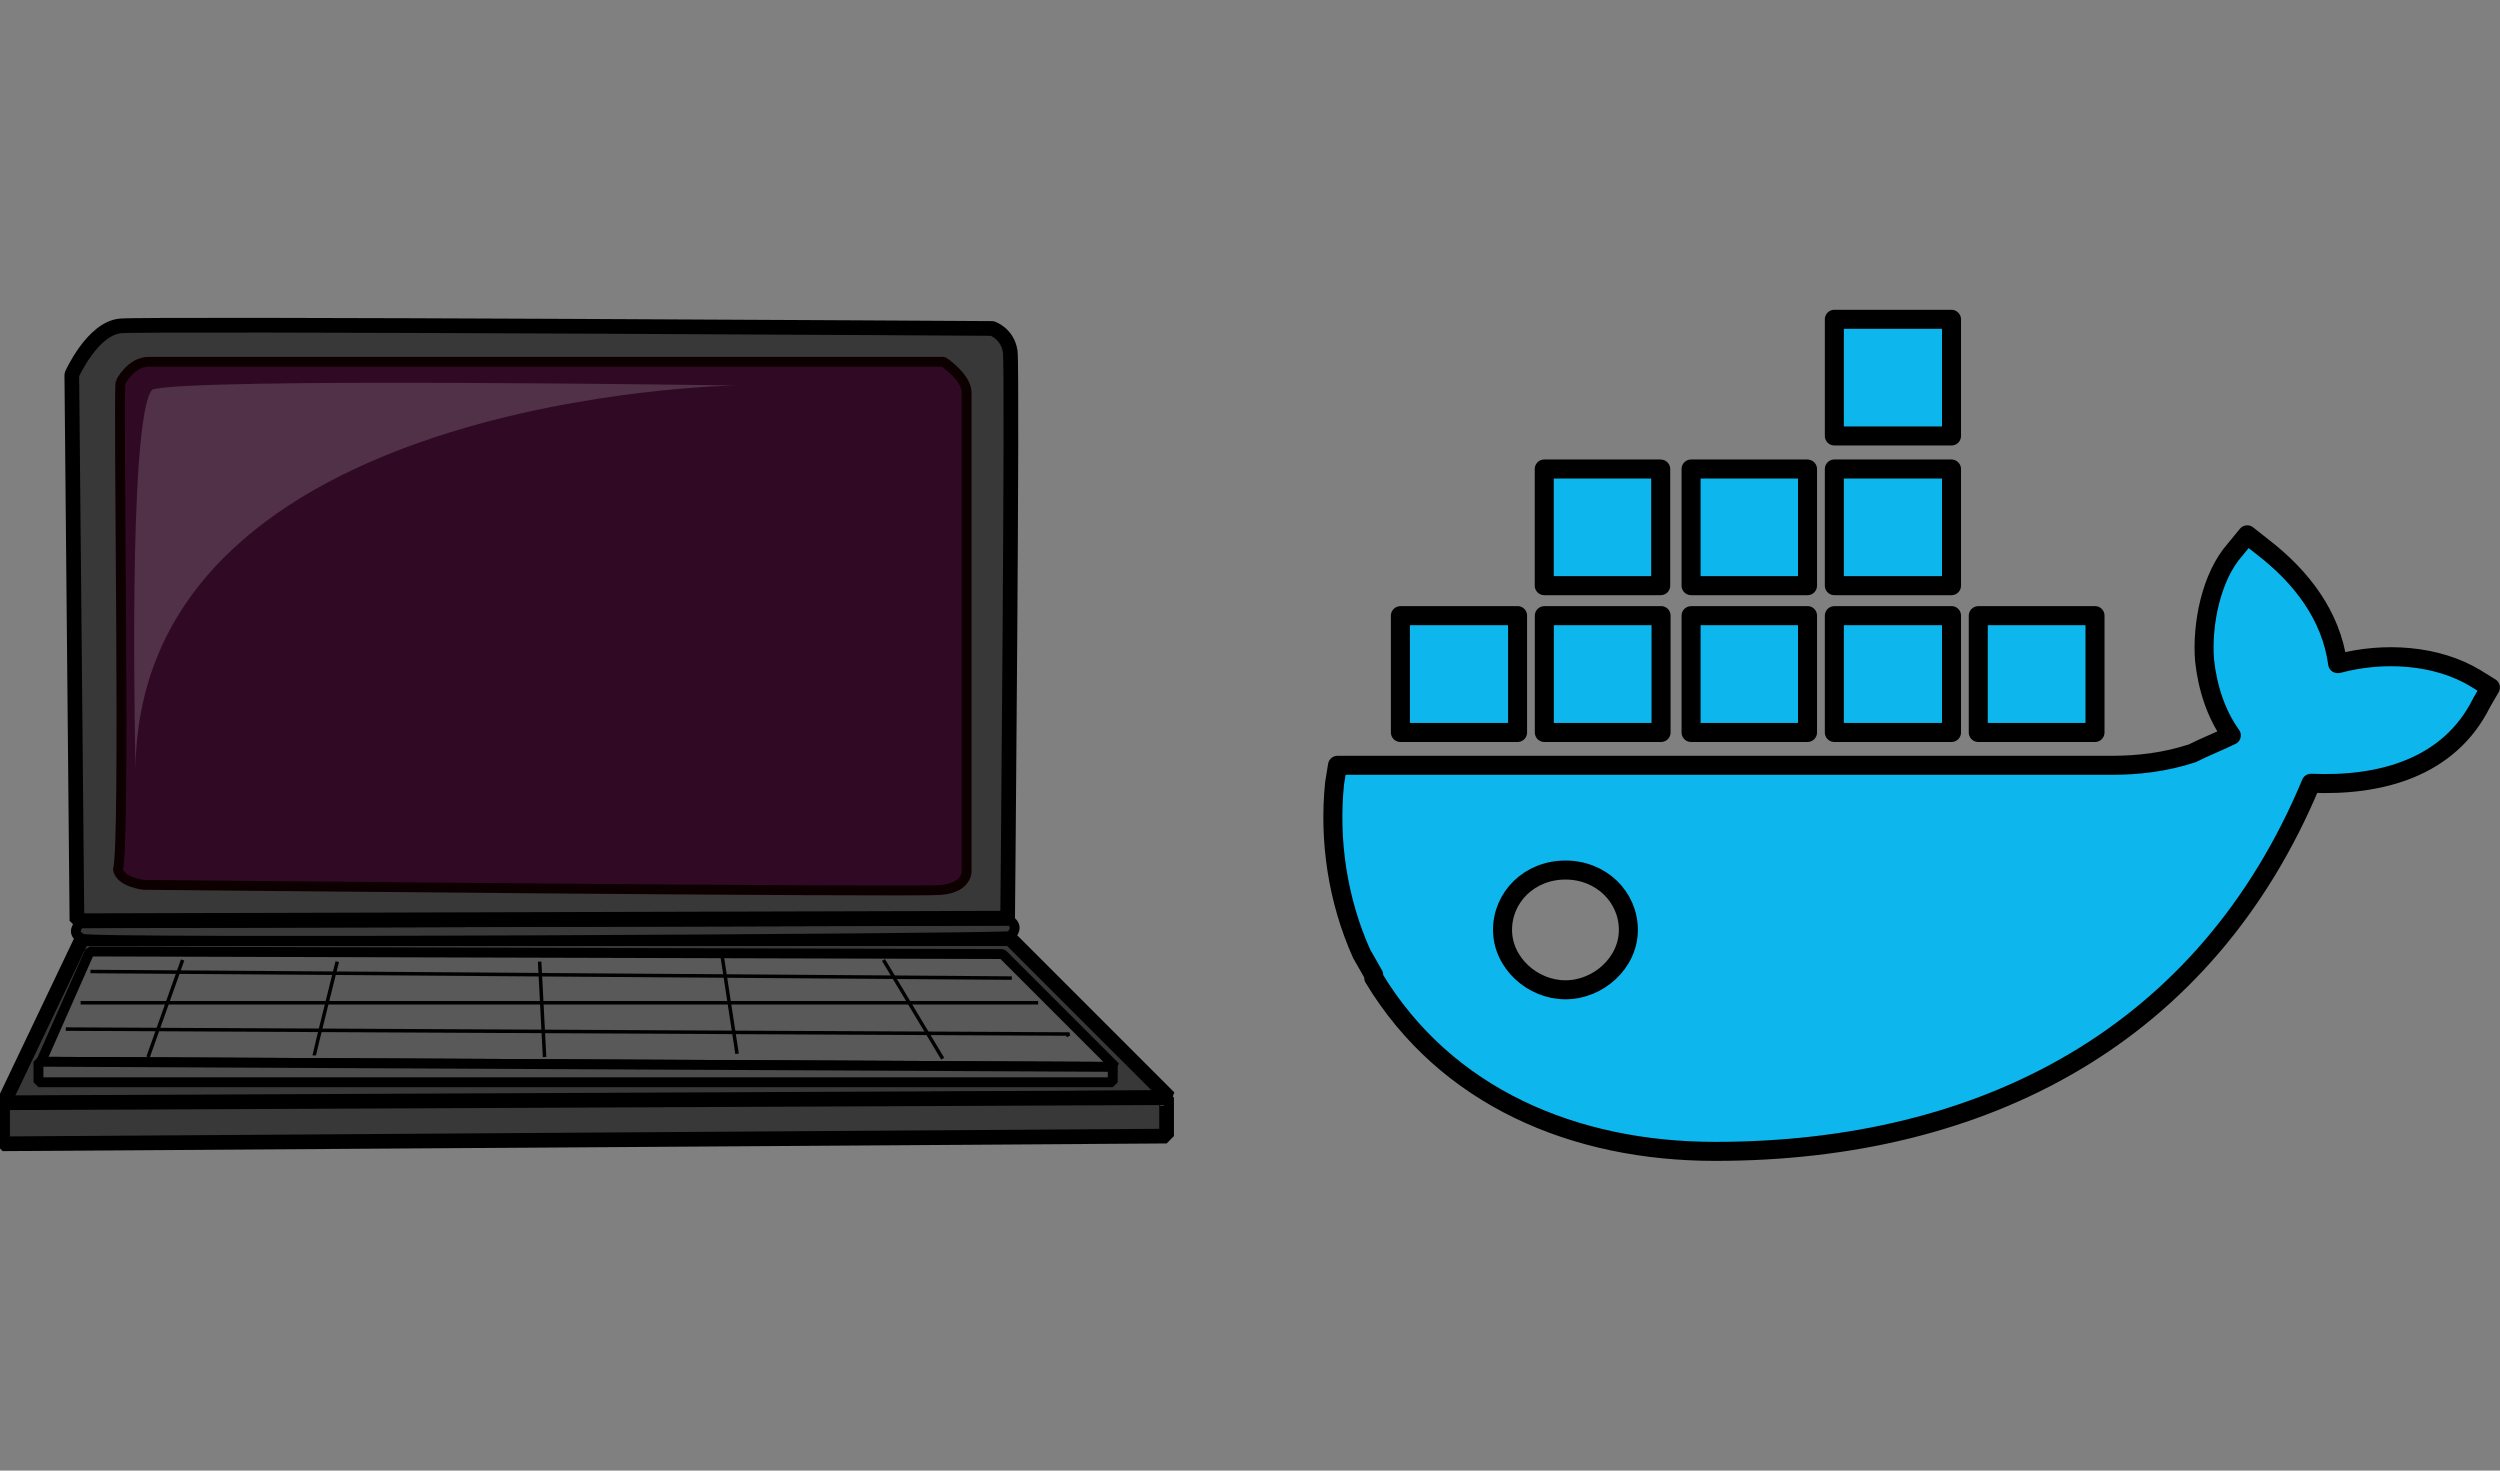 <?xml version="1.0" encoding="UTF-8" standalone="no"?>
<!-- Created with Inkscape (http://www.inkscape.org/) -->

<svg
   xmlns:dc="http://purl.org/dc/elements/1.1/"
   xmlns:cc="http://creativecommons.org/ns#"
   xmlns:rdf="http://www.w3.org/1999/02/22-rdf-syntax-ns#"
   xmlns:svg="http://www.w3.org/2000/svg"
   xmlns="http://www.w3.org/2000/svg"
   xmlns:xlink="http://www.w3.org/1999/xlink"
   xmlns:sodipodi="http://sodipodi.sourceforge.net/DTD/sodipodi-0.dtd"
   xmlns:inkscape="http://www.inkscape.org/namespaces/inkscape"
   width="170mm"
   height="100mm"
   viewBox="0 0 170 100"
   version="1.1"
   id="svg8"
   inkscape:version="0.92.3 (unknown)"
   sodipodi:docname="docker_on_laptop.svg">
  <rect x="0" y="0" width="170" height="100" fill="#808080" stroke="none"/>
  <defs
     id="defs2">
    <linearGradient
       id="linearGradient1164">
      <stop
         style="stop-color:#263d42;stop-opacity:1;"
         offset="0"
         id="stop1165" />
      <stop
         style="stop-color:#9acde7;stop-opacity:1;"
         offset="1"
         id="stop1166" />
    </linearGradient>
    <linearGradient
       y2="99.805"
       y1="287.481"
       xlink:href="#linearGradient1164"
       x2="33.349"
       x1="190.089"
       spreadMethod="reflect"
       id="linearGradient1167"
       gradientUnits="userSpaceOnUse"
       gradientTransform="scale(1.263,0.792)" />
  </defs>
  <sodipodi:namedview
     id="base"
     pagecolor="#ffffff"
     bordercolor="#666666"
     borderopacity="1.0"
     inkscape:pageopacity="0.0"
     inkscape:pageshadow="2"
     inkscape:zoom="0.98994949"
     inkscape:cx="297.77392"
     inkscape:cy="205.03677"
     inkscape:document-units="mm"
     inkscape:current-layer="layer3"
     showgrid="false"
     inkscape:window-width="1920"
     inkscape:window-height="1017"
     inkscape:window-x="0"
     inkscape:window-y="30"
     inkscape:window-maximized="1" />
  <g
     inkscape:label="Layer 1"
     inkscape:groupmode="layer"
     id="layer1"
     transform="translate(0,-197)">
    <g
       id="g1020"
       transform="matrix(0.179,0,0,0.179,-7.496,202.538)">
      <g
         style="font-size:12px;stroke:#000000;stroke-width:3.75;stroke-linejoin:bevel"
         id="g1178">
        <g
           style="stroke:#000000;stroke-width:3.75;stroke-linejoin:bevel;stroke-dasharray:none;stroke-opacity:1"
           id="g1171">
          <path
             transform="translate(-6.818,55.518)"
             style="fill:#383838;fill-opacity:1;fill-rule:evenodd;stroke:#000000;stroke-width:5.58;stroke-linecap:butt;stroke-linejoin:bevel;stroke-miterlimit:4;stroke-dasharray:none;stroke-opacity:1"
             id="path1156"
             d="M 79.869,270.134 H 432.459 l 60.389,60.389 -443.174,2.922 z"
             inkscape:connector-curvature="0" />
          <path
             style="fill:#383838;fill-opacity:1;fill-rule:evenodd;stroke:#000000;stroke-width:5.58;stroke-linecap:butt;stroke-linejoin:bevel;stroke-miterlimit:4;stroke-dasharray:none;stroke-opacity:1"
             sodipodi:nodetypes="ccccc"
             id="path1157"
             d="m 42.856,387.989 v 15.584 l 442.199,-2.922 v -14.61 z"
             inkscape:connector-curvature="0" />
          <path
             style="fill:#383838;fill-opacity:1;fill-rule:evenodd;stroke:#000000;stroke-width:3.75;stroke-linecap:butt;stroke-linejoin:bevel;stroke-dasharray:none;stroke-opacity:1"
             sodipodi:nodetypes="ccccc"
             id="path1161"
             d="m 73.05,325.653 c -4.58,-2.238 -1.079,-5.305 -0.974,-5.844 1.948,0 353.565,-0.974 353.565,-0.974 0.395,0.27 3.606,2.363 0,5.844 -6.818,0.974 -352.591,2.922 -352.591,0.974 z"
             inkscape:connector-curvature="0" />
        </g>
        <g
           style="stroke:#000000;stroke-width:3.75;stroke-linejoin:bevel;stroke-dasharray:none;stroke-opacity:1"
           id="g1168">
          <path
             style="fill:#383838;fill-opacity:1;fill-rule:evenodd;stroke:#000000;stroke-width:5.58;stroke-linecap:butt;stroke-linejoin:bevel;stroke-miterlimit:4;stroke-dasharray:none;stroke-opacity:1"
             id="path1162"
             d="m 71.103,318.835 -1.948,-207.464 c 0,0 7.792,-17.532 18.506,-18.506 10.714,-0.974 331.162,0.974 331.162,0.974 0,0 5.844,1.948 6.818,8.766 0.974,6.818 -0.974,215.256 -0.974,215.256 z"
             inkscape:connector-curvature="0" />
          <path
             style="fill:#300a24;fill-opacity:1;fill-rule:evenodd;stroke:#0d0000;stroke-width:3.748;stroke-linecap:butt;stroke-linejoin:bevel;stroke-miterlimit:4;stroke-dasharray:none;stroke-opacity:1"
             sodipodi:nodetypes="ccccccccc"
             id="path1163"
             d="m 87.661,114.293 c 0,0 3.896,-7.792 10.714,-7.792 6.818,0 301.942,0 301.942,0 0,0 8.766,5.844 8.766,11.688 0,5.844 0,181.166 0,181.166 0,0 0.974,6.818 -9.74,7.792 -10.714,0.974 -302.916,-1.948 -302.916,-1.948 0,0 -8.766,-0.974 -9.74,-5.844 2.922,-8.766 0,-178.244 0.974,-185.062 z"
             inkscape:connector-curvature="0" />
        </g>
      </g>
      <g
         style="font-size:12px;stroke:#000000;stroke-width:3.75;stroke-linejoin:bevel"
         id="g1175">
        <path
           style="fill:#595959;fill-opacity:1;fill-rule:evenodd;stroke:#000000;stroke-width:3.75;stroke-linecap:butt;stroke-linejoin:bevel;stroke-dasharray:none;stroke-opacity:1"
           id="path1158"
           d="m 75.972,330.523 346.747,0.974 42.856,42.856 -408.109,-1.948 z"
           inkscape:connector-curvature="0" />
        <path
           style="fill:#4c4c4d;fill-opacity:1;fill-rule:evenodd;stroke:#000000;stroke-width:3.75;stroke-linecap:butt;stroke-linejoin:bevel;stroke-dasharray:none;stroke-opacity:1"
           sodipodi:nodetypes="ccccc"
           id="path1159"
           d="m 56.492,372.405 v 7.792 H 464.601 v -5.844 z"
           inkscape:connector-curvature="0" />
      </g>
      <g
         style="font-size:12px"
         id="g1206">
        <path
           style="fill:none;fill-opacity:1;fill-rule:evenodd;stroke:#000000;stroke-width:1pt;stroke-linecap:butt;stroke-linejoin:miter;stroke-opacity:1"
           id="path1203"
           d="m 76.25,338.125 c 1.25,0 350,2.5 350,2.5"
           inkscape:connector-curvature="0" />
        <path
           style="fill:none;fill-opacity:1;fill-rule:evenodd;stroke:#000000;stroke-width:1pt;stroke-linecap:butt;stroke-linejoin:miter;stroke-opacity:1"
           id="path1204"
           d="M 72.5,350 H 436.25"
           inkscape:connector-curvature="0" />
        <path
           style="fill:none;fill-opacity:1;fill-rule:evenodd;stroke:#000000;stroke-width:1pt;stroke-linecap:butt;stroke-linejoin:miter;stroke-opacity:1"
           id="path1205"
           d="m 66.875,360 381.25,1.875 -1.25,0.625"
           inkscape:connector-curvature="0" />
      </g>
      <g
         style="font-size:12px"
         id="g1210">
        <path
           style="fill:none;fill-opacity:1;fill-rule:evenodd;stroke:#000000;stroke-width:1pt;stroke-linecap:butt;stroke-linejoin:miter;stroke-opacity:1"
           id="path1198"
           d="m 111.25,333.75 -13.125,36.875 v 0"
           inkscape:connector-curvature="0" />
        <path
           style="fill:none;fill-opacity:1;fill-rule:evenodd;stroke:#000000;stroke-width:1pt;stroke-linecap:butt;stroke-linejoin:miter;stroke-opacity:1"
           id="path1199"
           d="m 170,334.375 c 0,0 -8.75,35 -8.75,35.625"
           inkscape:connector-curvature="0" />
        <path
           style="fill:none;fill-opacity:1;fill-rule:evenodd;stroke:#000000;stroke-width:1pt;stroke-linecap:butt;stroke-linejoin:miter;stroke-opacity:1"
           id="path1200"
           d="m 377.5,333.75 22.5,37.5"
           inkscape:connector-curvature="0" />
        <path
           style="fill:none;fill-opacity:1;fill-rule:evenodd;stroke:#000000;stroke-width:1pt;stroke-linecap:butt;stroke-linejoin:miter;stroke-opacity:1"
           id="path1201"
           d="m 316.25,332.5 5.625,36.875"
           inkscape:connector-curvature="0" />
        <path
           style="fill:none;fill-opacity:1;fill-rule:evenodd;stroke:#000000;stroke-width:1pt;stroke-linecap:butt;stroke-linejoin:miter;stroke-opacity:1"
           id="path1202"
           d="m 246.875,334.375 1.875,36.25"
           inkscape:connector-curvature="0" />
      </g>
      <path
         style="fill:#ffffff;fill-opacity:0.164;fill-rule:evenodd;stroke:none;stroke-width:1pt;stroke-linecap:butt;stroke-linejoin:miter;stroke-opacity:1"
         sodipodi:nodetypes="cccc"
         id="path579"
         d="m 93.354,261.076 c 0,-1.582 -3.164,-132.911 6.329,-143.987 14.241,-4.747 221.519,-1.583 221.519,-1.583 0,0 -226.266,3.165 -227.849,145.57 z"
         inkscape:connector-curvature="0" />
    </g>
  </g>
  <g
     inkscape:groupmode="layer"
     id="layer3"
     inkscape:label="Layer 3"
     transform="translate(0,28)">
    <g
       style="clip-rule:evenodd;fill-rule:evenodd;stroke-linejoin:round;stroke-miterlimit:1.414"
       id="g2582"
       transform="matrix(4.918,0,0,4.918,90.654,-17.339)">
      <path
         id="path2571"
         d="m 3.212,11.518 c -0.456,0 -0.87,-0.373 -0.87,-0.828 0,-0.455 0.373,-0.828 0.87,-0.828 0.496,0 0.87,0.373 0.87,0.828 0,0.455 -0.415,0.828 -0.87,0.828 z m 10.677,-4.51 c -0.09,-0.663 -0.5,-1.2 -1.04,-1.615 l -0.21,-0.166 -0.17,0.207 c -0.33,0.373 -0.46,1.035 -0.42,1.53 0.04,0.374 0.16,0.746 0.37,1.036 -0.17,0.083 -0.38,0.166 -0.54,0.248 -0.38,0.124 -0.75,0.166 -1.12,0.166 H 0.06 L 0.02,8.662 c -0.08,0.787 0.04,1.614 0.375,2.36 l 0.166,0.29 v 0.04 c 1,1.656 2.78,2.4 4.72,2.4 3.73,0 6.79,-1.613 8.24,-5.09 0.95,0.042 1.91,-0.207 2.36,-1.117 l 0.12,-0.207 -0.2,-0.124 c -0.54,-0.33 -1.28,-0.373 -1.9,-0.207 z M 8.549,6.345 H 6.93 V 7.96 H 8.55 V 6.344 Z m 0,-2.028 H 6.93 V 5.93 H 8.55 V 4.318 Z m 0,-2.07 H 6.93 V 3.86 H 8.55 V 2.248 Z m 1.98,4.098 H 8.92 V 7.96 h 1.614 V 6.344 Z m -6,0 H 2.92 V 7.96 H 4.534 V 6.344 Z m 2.02,0 h -1.6 V 7.96 h 1.61 V 6.344 Z m -4.02,0 H 0.93 V 7.96 H 2.55 V 6.344 Z m 4.02,-2.028 h -1.6 V 5.93 h 1.61 V 4.318 Z m -2.03,0 h -1.6 V 5.93 h 1.61 V 4.318 Z"
         inkscape:connector-curvature="0"
         style="fill:#0db7ed;fill-opacity:1;fill-rule:nonzero;stroke:#000000;stroke-width:0.263;stroke-linecap:round;stroke-linejoin:round;stroke-miterlimit:1.414;stroke-dasharray:none;stroke-opacity:1" />
    </g>
  </g>
  <g
     inkscape:groupmode="layer"
     id="layer2"
     inkscape:label="Layer 2"
     transform="translate(0,-197)" />
</svg>
